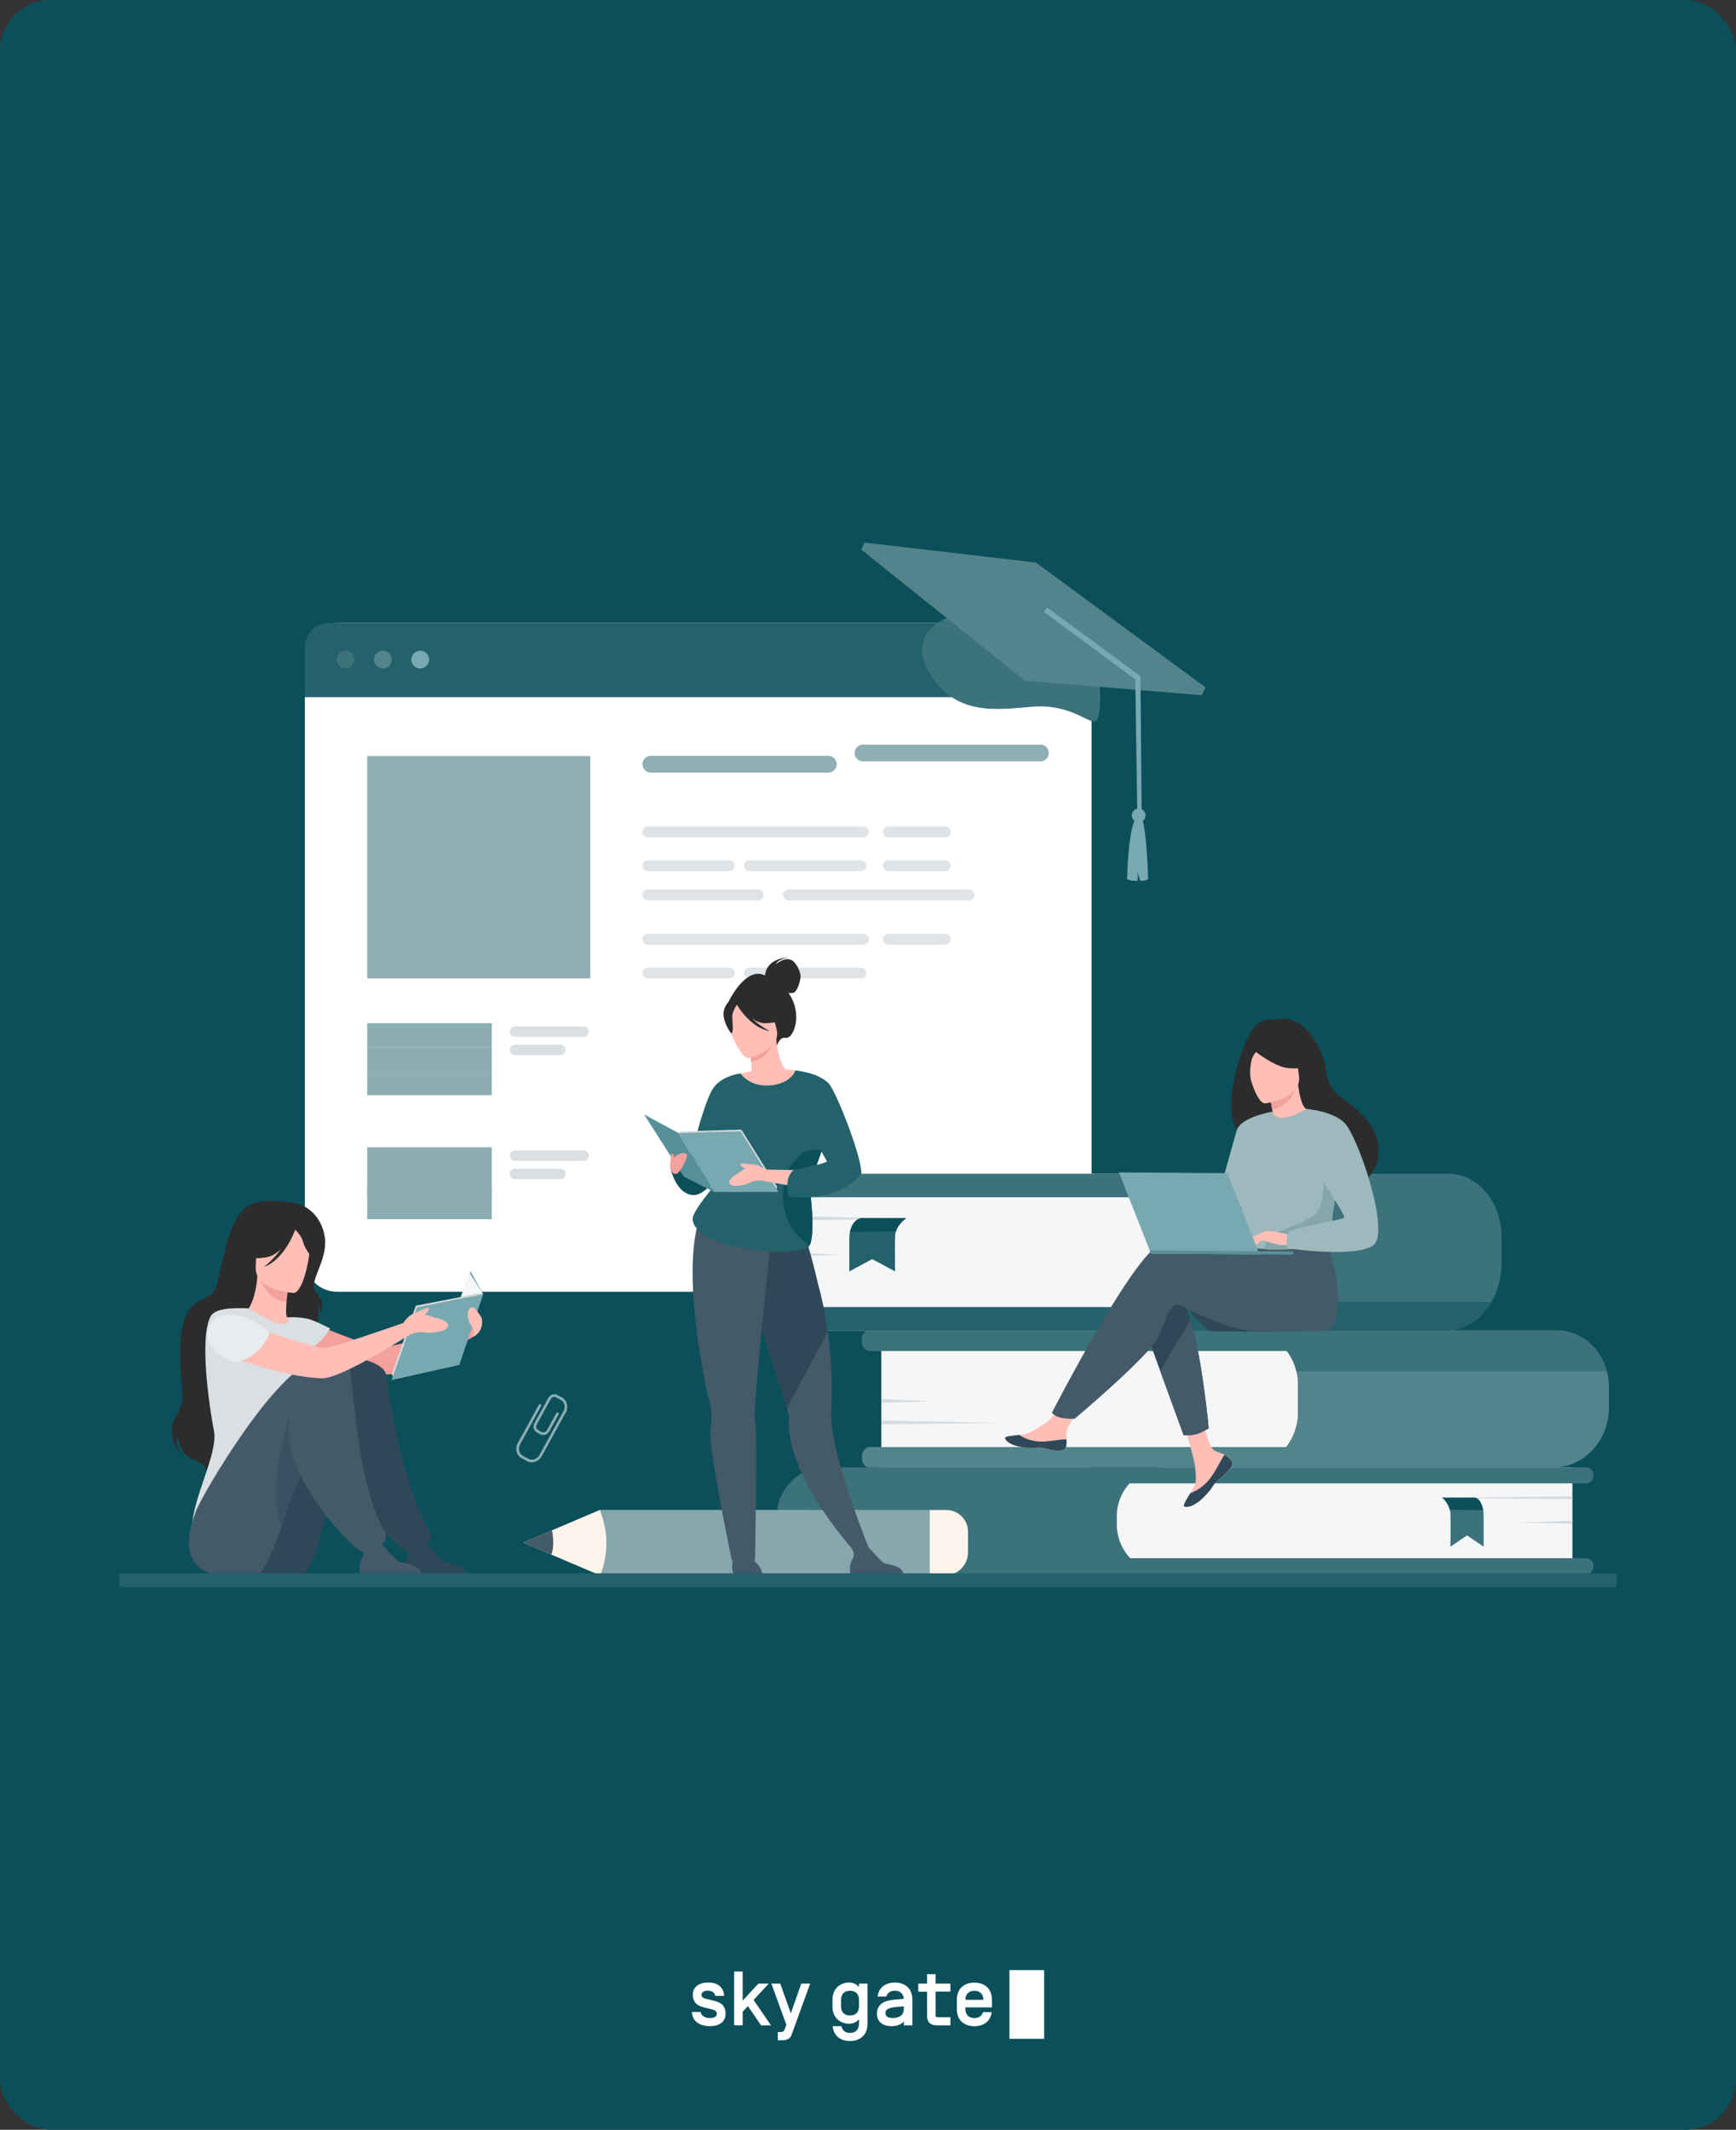 <svg width="685" height="840" viewBox="0 0 685 840" fill="none" xmlns="http://www.w3.org/2000/svg">
<rect x="0" y="0" width="685" height="840" fill="#333333" stroke="none"/>
<rect width="685" height="840" rx="20" fill="#0B4F5A"/>
<path d="M213.109 565.665L211.901 565.005C211.282 564.665 210.823 564.095 210.624 563.419C210.426 562.743 210.505 562.016 210.843 561.398L216.394 551.296C216.734 550.678 217.306 550.22 217.985 550.023C218.663 549.825 219.393 549.904 220.013 550.242L221.744 551.186C221.807 551.216 221.864 551.259 221.911 551.312C221.958 551.365 221.993 551.426 222.015 551.493C222.037 551.56 222.045 551.631 222.039 551.701C222.032 551.771 222.012 551.84 221.978 551.902C221.945 551.964 221.899 552.018 221.844 552.062C221.788 552.106 221.725 552.138 221.656 552.156C221.588 552.175 221.517 552.179 221.447 552.17C221.377 552.16 221.31 552.136 221.249 552.1L219.519 551.154C219.141 550.948 218.697 550.9 218.284 551.021C217.871 551.141 217.523 551.42 217.316 551.797L211.767 561.898C211.561 562.272 211.512 562.712 211.63 563.123C211.748 563.533 212.024 563.88 212.397 564.088L213.606 564.749C213.984 564.954 214.428 565.002 214.841 564.881C215.254 564.761 215.602 564.482 215.809 564.106L219.494 557.399C219.523 557.333 219.566 557.274 219.619 557.226C219.672 557.177 219.734 557.14 219.802 557.117C219.871 557.093 219.943 557.084 220.015 557.09C220.086 557.096 220.156 557.117 220.22 557.151C220.283 557.185 220.339 557.232 220.383 557.289C220.427 557.345 220.459 557.411 220.477 557.48C220.495 557.55 220.498 557.622 220.486 557.693C220.474 557.764 220.448 557.832 220.409 557.892L216.723 564.598C216.385 565.217 215.815 565.677 215.138 565.877C214.46 566.077 213.731 566.001 213.109 565.665Z" fill="#8CADB2"/>
<path d="M207.956 576.274L205.791 575.094C203.779 573.995 203.104 571.357 204.283 569.208L212.64 554.019C212.712 553.909 212.822 553.831 212.949 553.799C213.076 553.767 213.21 553.783 213.325 553.845C213.441 553.907 213.528 554.01 213.571 554.134C213.613 554.257 213.608 554.392 213.555 554.512L205.21 569.703C204.308 571.347 204.797 573.355 206.302 574.175L208.468 575.358C209.976 576.181 211.928 575.511 212.838 573.88L222.345 556.576C223.247 554.933 222.758 552.925 221.25 552.104C221.135 552.035 221.052 551.925 221.017 551.796C220.982 551.668 220.997 551.53 221.061 551.413C221.124 551.296 221.231 551.207 221.358 551.166C221.485 551.124 221.624 551.133 221.744 551.19C223.756 552.289 224.431 554.928 223.252 557.076L213.748 574.377C212.561 576.518 209.966 577.373 207.956 576.274Z" fill="#8CADB2"/>
<path d="M418.039 245.705H132.976C125.969 245.705 120.288 251.367 120.288 258.351V496.824C120.288 503.809 125.969 509.471 132.976 509.471H418.039C425.046 509.471 430.727 503.809 430.727 496.824V258.351C430.727 251.367 425.046 245.705 418.039 245.705Z" fill="white"/>
<path d="M129.761 245.705H421.254C422.498 245.704 423.731 245.947 424.881 246.421C426.031 246.895 427.077 247.591 427.957 248.467C428.838 249.344 429.536 250.385 430.013 251.532C430.489 252.678 430.735 253.906 430.735 255.147V274.96H120.288V255.147C120.288 252.642 121.286 250.241 123.063 248.47C124.839 246.699 127.249 245.705 129.761 245.705Z" fill="#23616B"/>
<path d="M132.84 260.161C132.84 259.469 133.046 258.792 133.432 258.216C133.818 257.64 134.367 257.192 135.009 256.927C135.651 256.662 136.357 256.593 137.038 256.728C137.72 256.863 138.345 257.197 138.837 257.687C139.328 258.177 139.662 258.801 139.797 259.48C139.932 260.159 139.862 260.863 139.596 261.502C139.33 262.142 138.879 262.689 138.301 263.073C137.724 263.457 137.044 263.662 136.35 263.661C135.889 263.661 135.432 263.571 135.006 263.395C134.58 263.219 134.193 262.961 133.867 262.636C133.541 262.311 133.283 261.925 133.107 261.5C132.931 261.076 132.84 260.621 132.84 260.161Z" fill="#3C727B"/>
<path d="M147.581 260.161C147.581 259.469 147.787 258.792 148.173 258.216C148.559 257.64 149.107 257.192 149.749 256.927C150.391 256.662 151.097 256.593 151.779 256.728C152.46 256.863 153.086 257.197 153.577 257.687C154.068 258.177 154.402 258.801 154.537 259.48C154.672 260.159 154.603 260.863 154.336 261.502C154.07 262.142 153.62 262.689 153.042 263.073C152.464 263.457 151.785 263.662 151.09 263.661C150.629 263.661 150.172 263.571 149.746 263.395C149.32 263.219 148.933 262.961 148.607 262.636C148.282 262.311 148.023 261.925 147.847 261.5C147.671 261.076 147.58 260.621 147.581 260.161Z" fill="#54848B"/>
<path d="M162.311 260.161C162.311 259.469 162.517 258.792 162.902 258.216C163.288 257.641 163.837 257.192 164.479 256.927C165.12 256.662 165.826 256.593 166.508 256.728C167.189 256.863 167.815 257.196 168.306 257.686C168.797 258.175 169.131 258.799 169.267 259.478C169.402 260.157 169.333 260.861 169.067 261.501C168.801 262.14 168.351 262.687 167.774 263.072C167.196 263.456 166.517 263.661 165.822 263.661C164.891 263.661 163.998 263.293 163.339 262.636C162.681 261.98 162.311 261.089 162.311 260.161Z" fill="#78A9B1"/>
<path opacity="0.5" d="M232.892 298.196H144.892V385.907H232.892V298.196Z" fill="#23616B"/>
<path opacity="0.5" d="M326.813 304.734H256.816C256.379 304.734 255.947 304.648 255.543 304.482C255.14 304.315 254.773 304.071 254.465 303.763C254.156 303.455 253.911 303.089 253.744 302.687C253.578 302.285 253.492 301.854 253.492 301.418C253.492 300.983 253.578 300.552 253.744 300.15C253.911 299.748 254.156 299.383 254.465 299.075C254.774 298.767 255.14 298.523 255.544 298.357C255.947 298.191 256.379 298.105 256.816 298.106H326.813C327.25 298.105 327.682 298.191 328.086 298.357C328.49 298.523 328.856 298.767 329.165 299.075C329.474 299.383 329.719 299.748 329.886 300.15C330.054 300.552 330.14 300.983 330.14 301.418C330.14 302.298 329.789 303.141 329.165 303.763C328.542 304.385 327.695 304.734 326.813 304.734Z" fill="#23616B"/>
<path opacity="0.5" d="M410.521 300.288H340.524C339.644 300.288 338.8 299.94 338.177 299.32C337.553 298.701 337.202 297.86 337.2 296.983C337.2 296.104 337.55 295.262 338.174 294.64C338.797 294.019 339.642 293.67 340.524 293.67H410.521C411.403 293.67 412.249 294.019 412.872 294.64C413.496 295.261 413.847 296.104 413.848 296.983C413.845 297.86 413.493 298.701 412.87 299.32C412.246 299.94 411.402 300.288 410.521 300.288Z" fill="#23616B"/>
<path opacity="0.3" d="M340.664 330.251H255.644C255.072 330.251 254.524 330.025 254.12 329.622C253.716 329.219 253.489 328.673 253.489 328.104C253.489 327.534 253.716 326.988 254.12 326.585C254.524 326.182 255.072 325.956 255.644 325.956H340.664C340.947 325.955 341.228 326.011 341.49 326.118C341.751 326.226 341.989 326.384 342.189 326.584C342.39 326.783 342.549 327.02 342.657 327.281C342.766 327.542 342.822 327.821 342.822 328.104C342.822 328.386 342.766 328.665 342.657 328.926C342.549 329.187 342.39 329.424 342.189 329.623C341.989 329.823 341.751 329.981 341.49 330.089C341.228 330.196 340.947 330.252 340.664 330.251Z" fill="#97A3AB"/>
<path opacity="0.3" d="M372.994 330.251H350.549C350.266 330.251 349.986 330.196 349.725 330.088C349.463 329.98 349.226 329.822 349.026 329.622C348.826 329.423 348.667 329.186 348.559 328.925C348.45 328.665 348.395 328.386 348.395 328.104C348.395 327.821 348.45 327.542 348.559 327.282C348.667 327.021 348.826 326.784 349.026 326.585C349.226 326.385 349.463 326.227 349.725 326.119C349.986 326.011 350.266 325.956 350.549 325.956H372.994C373.277 325.956 373.557 326.011 373.818 326.119C374.08 326.227 374.317 326.385 374.518 326.585C374.718 326.784 374.876 327.021 374.985 327.282C375.093 327.542 375.149 327.821 375.149 328.104C375.149 328.386 375.093 328.665 374.985 328.925C374.876 329.186 374.718 329.423 374.518 329.622C374.317 329.822 374.08 329.98 373.818 330.088C373.557 330.196 373.277 330.251 372.994 330.251Z" fill="#97A3AB"/>
<path opacity="0.3" d="M287.724 343.577H255.653C255.081 343.577 254.533 343.35 254.129 342.948C253.725 342.545 253.498 341.998 253.498 341.429C253.498 340.859 253.725 340.313 254.129 339.91C254.533 339.507 255.081 339.281 255.653 339.281H287.724C288.007 339.281 288.287 339.337 288.549 339.445C288.81 339.552 289.048 339.711 289.248 339.91C289.448 340.11 289.607 340.346 289.715 340.607C289.823 340.867 289.879 341.147 289.879 341.429C289.879 341.711 289.823 341.99 289.715 342.251C289.607 342.511 289.448 342.748 289.248 342.948C289.048 343.147 288.81 343.305 288.549 343.413C288.287 343.521 288.007 343.577 287.724 343.577Z" fill="#97A3AB"/>
<path opacity="0.3" d="M339.687 343.577H295.728C295.445 343.577 295.165 343.521 294.903 343.413C294.642 343.305 294.404 343.147 294.204 342.948C294.004 342.748 293.846 342.511 293.737 342.251C293.629 341.99 293.573 341.711 293.573 341.429C293.573 341.147 293.629 340.868 293.737 340.607C293.846 340.346 294.004 340.11 294.204 339.91C294.404 339.711 294.642 339.553 294.903 339.445C295.165 339.337 295.445 339.281 295.728 339.281H339.687C340.258 339.281 340.806 339.507 341.211 339.91C341.615 340.313 341.842 340.859 341.842 341.429C341.842 341.999 341.615 342.545 341.211 342.948C340.806 343.35 340.258 343.577 339.687 343.577Z" fill="#97A3AB"/>
<path opacity="0.3" d="M372.994 343.577H350.549C350.266 343.577 349.986 343.521 349.725 343.413C349.463 343.305 349.226 343.147 349.026 342.948C348.826 342.748 348.667 342.511 348.559 342.251C348.45 341.99 348.395 341.711 348.395 341.429C348.395 341.147 348.45 340.867 348.559 340.607C348.667 340.346 348.826 340.11 349.026 339.91C349.226 339.711 349.463 339.552 349.725 339.445C349.986 339.337 350.266 339.281 350.549 339.281H372.994C373.277 339.281 373.557 339.337 373.818 339.445C374.08 339.552 374.317 339.711 374.518 339.91C374.718 340.11 374.876 340.346 374.985 340.607C375.093 340.867 375.149 341.147 375.149 341.429C375.149 341.711 375.093 341.99 374.985 342.251C374.876 342.511 374.718 342.748 374.518 342.948C374.317 343.147 374.08 343.305 373.818 343.413C373.557 343.521 373.277 343.577 372.994 343.577Z" fill="#97A3AB"/>
<path opacity="0.3" d="M299.172 355.103H255.643C255.072 355.103 254.524 354.877 254.119 354.474C253.715 354.071 253.488 353.525 253.488 352.955C253.488 352.386 253.715 351.839 254.119 351.436C254.524 351.034 255.072 350.807 255.643 350.807H299.172C299.744 350.807 300.292 351.034 300.696 351.436C301.1 351.839 301.327 352.386 301.327 352.955C301.327 353.525 301.1 354.071 300.696 354.474C300.292 354.877 299.744 355.103 299.172 355.103Z" fill="#97A3AB"/>
<path opacity="0.3" d="M382.292 355.103H311.102C310.819 355.103 310.539 355.047 310.278 354.94C310.016 354.832 309.779 354.673 309.578 354.474C309.378 354.274 309.22 354.038 309.111 353.777C309.003 353.517 308.947 353.237 308.947 352.955C308.947 352.673 309.003 352.394 309.111 352.133C309.22 351.873 309.378 351.636 309.578 351.436C309.779 351.237 310.016 351.079 310.278 350.971C310.539 350.863 310.819 350.807 311.102 350.807H382.292C382.575 350.807 382.856 350.862 383.118 350.97C383.379 351.078 383.617 351.236 383.818 351.436C384.018 351.635 384.177 351.872 384.285 352.133C384.394 352.393 384.45 352.673 384.45 352.955C384.45 353.237 384.394 353.517 384.285 353.778C384.177 354.038 384.018 354.275 383.818 354.475C383.617 354.674 383.379 354.832 383.118 354.94C382.856 355.048 382.575 355.103 382.292 355.103Z" fill="#97A3AB"/>
<path opacity="0.3" d="M340.667 372.582H255.647C255.076 372.582 254.527 372.355 254.123 371.953C253.719 371.55 253.492 371.003 253.492 370.434C253.492 369.864 253.719 369.318 254.123 368.915C254.527 368.512 255.076 368.286 255.647 368.286H340.667C340.951 368.286 341.231 368.341 341.493 368.449C341.755 368.557 341.993 368.715 342.193 368.914C342.393 369.114 342.552 369.351 342.661 369.611C342.769 369.872 342.825 370.152 342.825 370.434C342.825 370.716 342.769 370.996 342.661 371.256C342.552 371.517 342.393 371.754 342.193 371.953C341.993 372.153 341.755 372.311 341.493 372.419C341.231 372.527 340.951 372.582 340.667 372.582Z" fill="#97A3AB"/>
<path opacity="0.3" d="M372.99 372.582H350.545C350.263 372.582 349.982 372.526 349.721 372.418C349.459 372.31 349.222 372.152 349.022 371.952C348.822 371.753 348.663 371.516 348.555 371.256C348.446 370.995 348.391 370.716 348.391 370.434C348.391 370.152 348.446 369.872 348.555 369.612C348.663 369.351 348.822 369.114 349.022 368.915C349.222 368.716 349.459 368.557 349.721 368.449C349.982 368.341 350.263 368.286 350.545 368.286H372.99C373.273 368.286 373.553 368.341 373.815 368.449C374.076 368.557 374.314 368.716 374.514 368.915C374.714 369.114 374.872 369.351 374.981 369.612C375.089 369.872 375.145 370.152 375.145 370.434C375.145 370.716 375.089 370.995 374.981 371.256C374.872 371.516 374.714 371.753 374.514 371.952C374.314 372.152 374.076 372.31 373.815 372.418C373.553 372.526 373.273 372.582 372.99 372.582Z" fill="#97A3AB"/>
<path opacity="0.3" d="M287.73 385.907H255.659C255.087 385.907 254.539 385.681 254.135 385.278C253.731 384.875 253.504 384.329 253.504 383.759C253.504 383.189 253.731 382.643 254.135 382.24C254.539 381.838 255.087 381.611 255.659 381.611H287.73C288.013 381.611 288.293 381.667 288.555 381.775C288.816 381.883 289.054 382.041 289.254 382.24C289.454 382.44 289.613 382.677 289.721 382.937C289.829 383.198 289.885 383.477 289.885 383.759C289.885 384.041 289.829 384.32 289.721 384.581C289.613 384.842 289.454 385.078 289.254 385.278C289.054 385.477 288.816 385.635 288.555 385.743C288.293 385.851 288.013 385.907 287.73 385.907Z" fill="#97A3AB"/>
<path opacity="0.3" d="M339.693 385.907H295.734C295.451 385.907 295.171 385.851 294.909 385.743C294.648 385.635 294.41 385.477 294.21 385.278C294.01 385.078 293.851 384.842 293.743 384.581C293.635 384.32 293.579 384.041 293.579 383.759C293.579 383.477 293.635 383.198 293.743 382.937C293.851 382.677 294.01 382.44 294.21 382.24C294.41 382.041 294.648 381.883 294.909 381.775C295.171 381.667 295.451 381.611 295.734 381.611H339.693C340.264 381.611 340.812 381.838 341.216 382.24C341.621 382.643 341.848 383.189 341.848 383.759C341.848 384.329 341.621 384.875 341.216 385.278C340.812 385.681 340.264 385.907 339.693 385.907Z" fill="#97A3AB"/>
<path d="M194.049 403.576H144.892V413.033H194.049V403.576Z" fill="#8CADB2"/>
<path d="M194.049 413.033H144.892V422.491H194.049V413.033Z" fill="#8CADB2"/>
<path d="M194.049 422.494H144.892V431.951H194.049V422.494Z" fill="#8CADB2"/>
<path d="M230.263 408.93H203.228C202.958 408.93 202.692 408.878 202.443 408.775C202.195 408.672 201.969 408.522 201.779 408.332C201.589 408.143 201.438 407.918 201.335 407.67C201.232 407.422 201.179 407.157 201.179 406.888C201.179 406.347 201.395 405.827 201.779 405.444C202.163 405.061 202.684 404.846 203.228 404.846H230.263C230.806 404.846 231.328 405.061 231.712 405.444C232.097 405.827 232.314 406.346 232.314 406.888C232.314 407.43 232.097 407.95 231.712 408.332C231.328 408.715 230.806 408.93 230.263 408.93Z" fill="#D9DFE2"/>
<path d="M221.152 416.129H203.216C202.672 416.129 202.151 415.914 201.767 415.531C201.383 415.148 201.167 414.629 201.167 414.087C201.167 413.546 201.383 413.026 201.767 412.643C202.151 412.26 202.672 412.045 203.216 412.045H221.152C221.695 412.045 222.216 412.26 222.601 412.643C222.985 413.026 223.201 413.546 223.201 414.087C223.201 414.629 222.985 415.148 222.601 415.531C222.216 415.914 221.695 416.129 221.152 416.129Z" fill="#D9DFE2"/>
<path d="M194.049 452.481H144.892V471.809H194.049V452.481Z" fill="#8CADB2"/>
<path d="M194.049 467.035H144.892V480.857H194.049V467.035Z" fill="#8CADB2"/>
<path d="M230.263 457.836H203.228C202.684 457.836 202.163 457.621 201.779 457.238C201.395 456.855 201.179 456.336 201.179 455.794C201.179 455.526 201.232 455.26 201.335 455.012C201.438 454.765 201.589 454.54 201.779 454.35C201.969 454.16 202.195 454.01 202.443 453.907C202.692 453.805 202.958 453.752 203.228 453.752H230.263C230.806 453.752 231.328 453.967 231.712 454.35C232.097 454.733 232.314 455.252 232.314 455.794C232.314 456.336 232.097 456.855 231.712 457.238C231.328 457.621 230.806 457.836 230.263 457.836Z" fill="#D9DFE2"/>
<path d="M221.152 465.038H203.216C202.672 465.038 202.151 464.823 201.767 464.44C201.383 464.057 201.167 463.537 201.167 462.996C201.167 462.454 201.383 461.934 201.767 461.551C202.151 461.167 202.672 460.952 203.216 460.951H221.152C221.696 460.952 222.217 461.167 222.601 461.551C222.985 461.934 223.201 462.454 223.201 462.996C223.201 463.537 222.985 464.057 222.601 464.44C222.216 464.823 221.695 465.038 221.152 465.038Z" fill="#D9DFE2"/>
<path d="M433.864 269.589C433.864 269.589 435.141 284.799 431.666 284.569C428.192 284.339 421.329 277.644 407.475 278.733C393.621 279.821 376.676 282.841 366.432 264.773C356.188 246.706 379.533 241.504 379.533 241.504L433.869 269.589H433.864Z" fill="#3C727B"/>
<path d="M404.423 268.477L474.217 274.197L475.669 271.103L408.754 221.873L341.164 214L339.865 216.771L404.423 268.477Z" fill="#54848B"/>
<path d="M451.914 320.868C451.767 320.355 451.47 319.896 451.062 319.551C450.654 319.206 450.152 318.99 449.62 318.929C449.088 318.868 448.55 318.966 448.074 319.21C447.598 319.455 447.205 319.834 446.946 320.301C446.686 320.767 446.571 321.3 446.615 321.832C446.659 322.364 446.861 322.87 447.194 323.288C447.527 323.706 447.978 324.015 448.487 324.178C448.997 324.341 449.544 324.349 450.059 324.202C450.748 324.004 451.33 323.542 451.678 322.917C452.026 322.292 452.111 321.555 451.914 320.868Z" fill="#78A9B1"/>
<path d="M449.588 321.615C452.387 321.399 453.034 346.787 453.034 346.787C453.034 346.787 451.211 347.643 450.312 347.442C449.413 347.241 448.958 343.812 448.958 343.812L448.87 347.408C448.87 347.408 445.801 347.513 444.735 346.768C444.735 346.768 445.151 321.961 449.58 321.615H449.588Z" fill="#78A9B1"/>
<path d="M450.505 322.188L449.999 266.72L449.636 266.451L413.181 239.573L411.871 241.338L447.963 267.949L448.78 322.091L450.505 322.188Z" fill="#78A9B1"/>
<path d="M347.745 524.709H491.226C496.795 524.709 502.135 526.914 506.073 530.839C510.01 534.764 512.222 540.087 512.222 545.637V557.463C512.223 560.276 511.667 563.061 510.587 565.659C509.507 568.258 507.924 570.619 505.928 572.607C503.933 574.595 501.563 576.172 498.956 577.246C496.348 578.321 493.553 578.873 490.732 578.871H347.745V524.709Z" fill="#F5F6F7"/>
<path d="M634.878 546.99V555.135C634.893 559.303 633.855 563.407 631.86 567.07C628.009 574.121 620.84 578.859 612.636 578.859H343.338C341.556 578.859 340.125 577.319 340.125 575.41V574.178C340.125 572.281 341.569 570.728 343.338 570.728H507.502C508.387 569.573 509.159 568.335 509.806 567.033C511.397 563.814 512.221 560.273 512.211 556.685V546.337C512.213 544.48 511.99 542.63 511.546 540.828C510.835 537.918 509.54 535.183 507.739 532.786H343.338C341.556 532.786 340.125 531.246 340.125 529.336V528.119C340.125 526.22 341.569 524.67 343.338 524.67H613.993C623.53 524.67 631.576 531.492 634.072 540.813C634.612 542.828 634.883 544.904 634.878 546.99Z" fill="#54848B"/>
<path d="M634.072 540.85H511.546C510.835 537.94 509.54 535.205 507.739 532.808H343.338C341.556 532.808 340.125 531.268 340.125 529.358V528.141C340.125 526.242 341.569 524.692 343.338 524.692H613.993C623.53 524.707 631.576 531.529 634.072 540.85Z" fill="#3C727B"/>
<path d="M347.745 551.784L367.683 552.696L347.745 553.243V551.784Z" fill="#D5DADE"/>
<path d="M347.745 560.282L395.183 561.191L347.745 561.74V560.282Z" fill="#D5DADE"/>
<path d="M467.217 620.869H326.845C321.47 620.869 316.314 618.741 312.513 614.952C308.712 611.163 306.576 606.024 306.576 600.666V597.739C306.576 592.707 308.581 587.882 312.151 584.324C315.72 580.766 320.562 578.768 325.61 578.768H467.217V620.899V620.869Z" fill="#3C727B"/>
<path d="M620.446 620.869H460.462C455.211 620.869 450.175 618.79 446.462 615.089C442.749 611.388 440.663 606.368 440.663 601.134V598.047C440.663 592.928 442.703 588.02 446.334 584.4C449.965 580.781 454.89 578.748 460.025 578.748H620.451V620.879L620.446 620.869Z" fill="#F5F6F7"/>
<path d="M430.088 620.869H625.84C627.464 620.869 628.781 619.556 628.781 617.937V617.501C628.781 615.882 627.464 614.569 625.84 614.569H430.088C428.464 614.569 427.147 615.882 427.147 617.501V617.937C427.147 619.556 428.464 620.869 430.088 620.869Z" fill="#3C727B"/>
<path d="M430.088 585.048H625.84C627.464 585.048 628.781 583.735 628.781 582.116V581.68C628.781 580.061 627.464 578.748 625.84 578.748H430.088C428.464 578.748 427.147 580.061 427.147 581.68V582.116C427.147 583.735 428.464 585.048 430.088 585.048Z" fill="#3C727B"/>
<path d="M620.441 599.806L598.644 600.516L620.441 600.942V599.806Z" fill="#D5DADE"/>
<path d="M620.443 590.113L568.586 590.821L620.443 591.247V590.113Z" fill="#D5DADE"/>
<path d="M569.12 590.68C570.557 591.951 571.588 593.615 572.086 595.465C572.223 596.01 572.3 596.568 572.316 597.13C572.439 601.072 572.316 610.026 572.316 610.026L578.879 605.554L585.422 610.026V597.904C585.422 595.61 584.861 593.38 583.817 591.919C583.311 591.212 582.698 590.687 582.006 590.687L569.12 590.68Z" fill="#3C727B"/>
<path d="M569.12 590.68C570.557 591.951 571.588 593.615 572.086 595.465L585.234 595.642C585.234 595.642 584.717 591.382 582.006 590.68H569.12Z" fill="#0B4F5A"/>
<path d="M311.663 462.937H450.336C456.224 462.937 461.87 465.268 466.034 469.418C470.197 473.568 472.536 479.196 472.536 485.065V502.195C472.536 508.197 470.144 513.952 465.887 518.195C461.629 522.439 455.855 524.823 449.834 524.823H311.663V462.937Z" fill="#F5F6F7"/>
<path d="M472.603 486.949V500.276C472.571 505.965 469.926 510.9 466.037 513.539C464.135 514.852 461.878 515.561 459.564 515.574H307.431C305.646 515.574 304.203 517.298 304.203 519.417V520.972C304.203 523.096 305.646 524.815 307.431 524.815H570.24C577.782 524.815 584.446 520.353 588.47 513.524C591.145 508.903 592.536 503.655 592.499 498.32V487.812C592.513 484.105 591.808 480.431 590.423 476.991C587.044 468.67 579.888 462.932 571.6 462.932H307.431C305.646 462.932 304.203 464.657 304.203 466.771V468.343C304.203 470.466 305.646 472.186 307.431 472.186H460.028C463.674 472.186 466.977 474.034 469.281 476.991C471.455 479.857 472.622 483.356 472.603 486.949Z" fill="#3C727B"/>
<path d="M304.203 519.41V520.972C304.203 523.096 305.646 524.815 307.431 524.815H570.24C577.782 524.815 584.446 520.353 588.47 513.524H466.037C464.135 514.837 461.878 515.547 459.563 515.559H307.431C305.646 515.566 304.203 517.276 304.203 519.41Z" fill="#23616B"/>
<path d="M311.663 493.88L331.166 494.919L311.663 495.548V493.88Z" fill="#D5DADE"/>
<path d="M311.663 479.639L358.063 480.679L311.663 481.305V479.639Z" fill="#D5DADE"/>
<path d="M357.582 480.472C357.582 480.472 354.521 482.443 353.505 485.661C353.319 486.245 353.212 486.852 353.189 487.464C353.021 491.749 353.189 501.449 353.189 501.449L344.147 496.6L335.132 501.449V488.304C335.132 485.818 335.906 483.399 337.342 481.817C338.039 481.048 338.882 480.472 339.838 480.472H357.582Z" fill="#23616B"/>
<path d="M357.587 480.472C357.587 480.472 354.526 482.443 353.511 485.661L335.394 485.853C335.394 485.853 336.106 481.233 339.843 480.472H357.587Z" fill="#0B4F5A"/>
<path d="M117.333 519.348C117.333 519.348 145.653 531.647 150.795 531.421C155.936 531.194 187.611 521.812 187.611 521.812L186.805 527.232C186.805 527.232 162.358 541.246 153.813 542.042C145.408 542.823 116.628 534.515 113.85 532.759C111.071 531.002 109.262 521.125 117.333 519.348Z" fill="#F2A19C"/>
<path d="M113.075 474.108C113.075 474.108 102.626 472.137 97.425 475.916C87.998 482.783 87.493 506.435 83.961 509.954C80.429 513.472 71.913 511.974 71.154 530.204C70.395 548.433 74.543 549.961 69.599 558.099C64.656 566.237 71.688 574.382 71.688 574.382C71.688 574.382 68.808 569.891 70.044 566.648C70.044 566.648 71.243 573.793 75.804 575.481C80.364 577.169 81.044 578.378 81.773 580.842C81.773 580.842 120.686 560.967 120.73 546.869C120.775 532.771 128.393 518.809 124.648 512.701C124.648 512.701 126.312 515.312 126.517 518.22C126.517 518.22 128.762 513.935 124.871 509.946C120.98 505.957 129.434 497.701 128.183 488.139C127.323 481.583 122.703 474.406 113.075 474.108Z" fill="#2D2C2C"/>
<path d="M120.773 532.781C118.286 534.505 115.166 535.917 111.251 536.819C96.575 540.197 90.952 527.836 88.838 519.348C90.373 518.503 92.066 517.984 93.812 517.825C94.872 517.702 95.987 517.619 96.912 517.579C98.56 516.323 101.015 511.173 101.559 503.178L102.248 503.363L113.814 506.519C113.814 506.519 113.285 510.183 113.026 513.647C112.823 516.357 112.793 518.947 113.308 519.582C114.21 519.777 114.751 519.905 114.751 519.905C117.166 523.996 119.182 528.307 120.773 532.781Z" fill="#FFBEB6"/>
<path d="M113.815 506.514C113.815 506.514 113.284 510.175 113.027 513.642C106.474 512.987 103.434 506.77 102.25 503.358L113.815 506.514Z" fill="#F2A19C"/>
<path d="M115.773 509.954C115.773 509.954 100.22 509.099 100.902 499.453C101.584 489.807 100.039 483.192 109.999 483.337C119.958 483.483 121.617 487.279 122.183 490.568C122.749 493.858 119.837 509.927 115.773 509.954Z" fill="#FFBEB6"/>
<path d="M122.104 485.17C119.912 482.098 118.051 482.605 116.97 483.404C108.813 478.146 102.848 484.636 102.848 484.636C101.311 491.482 96.019 495.087 96.019 495.087C96.019 495.087 98.725 497.033 105.372 495.826C107.404 495.457 109.285 494.17 110.922 492.566C108.997 495.245 106.715 497.649 104.139 499.712C112.195 496.676 116.103 486.092 116.498 484.971C117.386 485.887 119.121 487.866 119.561 489.713C120.159 492.224 122.737 496.151 124.228 496.085C124.228 496.087 125.392 489.78 122.104 485.17Z" fill="#2D2C2C"/>
<path d="M84.41 564.298C83.006 557.153 78.425 528.548 83.006 519.348C84.649 516.042 91.103 515.744 98.186 516.034C100.388 517.453 108.785 522.81 112.233 522.142L112.426 522.095C114.05 521.691 114.651 520.555 113.309 519.575C115.94 519.404 118.582 519.569 121.172 520.067C123.644 520.528 130.266 523.95 130.266 523.95C130.266 523.95 126.924 529.967 121.997 532.044C122.835 539.514 121.589 542.808 113.815 560.062C107.245 574.646 114.7 587.775 114.7 587.775C114.7 587.775 76.028 618.757 75.812 602.977C75.649 591.096 86.204 573.451 84.41 564.298Z" fill="#D9DFE2"/>
<path d="M116.617 621.463C117.656 621.346 118.657 621.006 119.551 620.464C120.444 619.922 121.209 619.193 121.79 618.326C121.976 618.048 122.176 617.747 122.386 617.427C126.788 610.775 128.501 590.444 138.404 568.772C140.816 563.497 149.473 562.548 151.834 556.584C151.834 556.584 157.645 537.253 140.71 536.681C123.775 536.109 95.366 590.471 94.916 596.169C94.483 601.693 83.723 625.163 116.617 621.463Z" fill="#2F4858"/>
<path d="M183.919 621.019H159.828C159.828 621.019 158.928 617.188 160.51 614.581C161.912 612.275 161.373 610.96 160.337 609.053C161.616 609.605 163.003 609.865 164.396 609.814C165.597 609.745 166.868 609.203 167.98 608.557C169.016 609.735 173.458 614.754 174.845 615.747C176.412 616.875 183.432 616.474 183.919 621.019Z" fill="#2F4858"/>
<path d="M152.389 542.269C153.84 553.11 159.508 587.339 169.504 604.036C172.718 609.42 161.384 612.438 161.322 612.413C159.802 612.017 157.266 609.6 156.099 608.55C147.984 601.26 131.509 580.618 131.509 564.069C131.509 555.997 131.365 540.586 137.253 536.669C140.88 534.276 151.813 537.972 152.389 542.269Z" fill="#2F4858"/>
<path d="M102.248 621.019C102.248 621.019 103.143 619.787 104.7 617.427C106.554 614.631 108.603 609.124 111.093 602.065C113.705 594.657 116.808 585.541 120.681 576.055C121.878 573.128 123.153 570.164 124.498 567.205C126.91 561.93 133.545 562.659 135.906 556.694C135.906 556.694 145.118 536.018 128.186 535.449C111.253 534.88 79.079 590.759 77.23 596.169C75.208 602.095 65.333 626.696 102.248 621.019Z" fill="#445A69"/>
<path d="M166.228 621.019H142.13C142.13 621.019 141.227 617.188 142.809 614.581C144.211 612.275 143.675 610.96 142.636 609.053C143.916 609.604 145.302 609.865 146.695 609.814C147.897 609.745 149.167 609.203 150.28 608.557C151.318 609.735 155.757 614.754 157.146 615.747C158.721 616.875 165.744 616.474 166.228 621.019Z" fill="#445A69"/>
<path d="M111.088 602.065C113.701 594.657 116.803 585.54 120.676 576.055C119.665 568.87 117.483 562.583 113.812 560.04C113.812 560.05 104.906 587.548 111.088 602.065Z" fill="#2F4858" fill-opacity="0.5"/>
<path d="M138.322 541.5C139.773 552.341 141.817 587.327 151.814 604.036C155.027 609.42 143.694 612.438 143.632 612.413C142.112 612.017 139.578 609.6 138.409 608.55C130.293 601.26 113.818 580.618 113.818 564.069C113.818 555.997 123.32 541.234 129.206 537.317C132.832 534.912 137.746 537.194 138.322 541.5Z" fill="#445A69"/>
<path d="M190.633 510.444L185.637 501.458L174.828 531.522L181.205 538.344L190.633 510.444Z" fill="#579099"/>
<path d="M164.54 515.707L154.492 544.314L181.201 538.344L190.629 510.444L164.54 515.707Z" fill="#78A9B1"/>
<path d="M155.03 542.873L154.563 542.057L164.07 514.982L164.544 515.707L155.03 542.873Z" fill="#D5DADE"/>
<path d="M164.073 514.982L189.393 510.072L190.636 510.444L164.548 515.707L164.073 514.982Z" fill="#D5DADE"/>
<path d="M190.632 510.444L185.228 501.897L181.785 511.545L189.388 510.072L190.632 510.444Z" fill="#F5F6F7"/>
<path d="M172.256 519.848C171.385 519.683 169.522 518.983 167.636 518.466C168.199 518.03 168.827 517.495 169 516.943C169.336 515.884 169.561 515.544 168.439 515.879C167.317 516.214 163.394 518.01 163.394 518.01C161.169 518.658 159.108 521.802 159.108 521.802C159.108 521.802 131.497 531.475 128.174 531.642C123.035 531.889 88.829 519.343 88.829 519.343C80.758 521.12 82.568 531.004 85.346 532.759C88.125 534.513 112.737 543.439 127.324 543.599C134.713 543.683 161.587 526.468 161.587 526.468C161.587 526.468 164.729 525.037 167.196 525.483C169.663 525.929 175.385 525.483 176.621 523.47C177.857 521.457 173.714 520.129 172.256 519.848Z" fill="#FFBEB6"/>
<path d="M106.459 525.54C106.459 525.54 103.401 535.193 92.895 537.391C92.895 537.391 75.545 532.061 84.182 520.279C84.182 520.279 92.725 513.955 106.459 525.54Z" fill="#E7EDEF"/>
<path d="M190.183 520.575C190.192 520.311 190.161 520.047 190.091 519.792C190.091 519.792 187.619 515.889 186.806 515.729C184.334 515.236 184.334 518.483 184.861 520.573C185.232 521.926 185.934 523.166 186.905 524.182L186.806 527.235C190.971 524.953 190.183 520.575 190.183 520.575Z" fill="#FFBEB6"/>
<path d="M467.627 513.965C472.165 521.967 477.925 525.086 477.925 525.086L501.966 525.254C501.966 525.254 464.166 507.859 467.627 513.965Z" fill="#2F4858"/>
<path d="M485.654 575.767C486.274 576.486 486.348 577.287 486.034 578.139C485.448 579.714 483.543 581.463 481.338 583.21C481.053 583.434 480.804 583.639 480.596 583.828L480.426 583.976L480.297 584.092C478.231 585.962 478.999 586.4 475.287 590.2C471.052 594.531 468.158 594.588 467.337 594.186C466.642 593.841 468.078 591.54 469.66 588.953C469.737 588.827 469.811 588.707 469.89 588.576C470.103 588.231 470.313 587.881 470.523 587.536C472.382 584.422 471.92 582.951 471.512 578.292C471.183 574.508 465.757 557.121 465.757 557.121L473.823 555.793C473.823 555.793 476.149 569.625 478.809 571.77C480.23 572.916 481.83 572.941 483.197 573.791C483.293 573.85 483.389 573.911 483.481 573.973C484.282 574.471 485.013 575.075 485.654 575.767Z" fill="#FFBEB6"/>
<path d="M485.652 575.767C486.272 576.486 486.346 577.287 486.032 578.139C485.318 579.711 483.459 581.453 481.321 583.195C481.042 583.422 480.794 583.631 480.579 583.828L480.409 583.976L480.28 584.092C478.214 585.962 478.983 586.4 475.27 590.2C471.035 594.531 468.141 594.588 467.32 594.186C466.626 593.841 468.062 591.54 469.644 588.953C472.593 587.829 475.191 585.948 477.176 583.501C479.729 580.298 481.447 576.176 483.187 573.791C483.284 573.85 483.38 573.911 483.472 573.973C484.276 574.471 485.009 575.074 485.652 575.767Z" fill="#2F4858"/>
<path d="M420.732 570.295C420.216 572.758 416.676 572.332 412.721 571.339C408.766 570.346 409.703 571.499 404.069 570.846C398.436 570.194 396.745 568.077 396.58 567.242C396.431 566.503 399.217 566.256 402.208 565.936C402.584 565.897 402.95 565.852 403.34 565.808C406.714 565.411 409.199 563.258 412.276 561.499C415.188 559.831 419.568 552.986 419.568 552.986L427.293 553.652C427.293 553.652 423.194 559.764 421.608 562.423C420.676 563.987 420.71 566.064 420.812 567.668C420.903 568.543 420.877 569.427 420.732 570.295Z" fill="#FFBEB6"/>
<path d="M412.721 571.339C408.766 570.354 409.703 571.5 404.069 570.847C398.436 570.194 396.745 568.077 396.58 567.242C396.431 566.503 399.217 566.257 402.208 565.936L402.235 565.993C404.639 567.554 407.422 568.438 410.289 568.55C414.113 568.669 418.169 567.607 420.809 567.668C420.902 568.546 420.876 569.432 420.732 570.302C420.216 572.771 416.676 572.332 412.721 571.339Z" fill="#2F4858"/>
<path d="M450.703 521.243L457.792 540.672L467.044 566.05C468.728 566.186 470.423 566.044 472.06 565.628C474.322 564.995 476.925 563.31 476.925 563.31C476.925 563.31 474.497 536.117 469.719 520.479C468.483 516.466 467.114 513.218 465.579 511.385C458.069 502.417 450.703 521.243 450.703 521.243Z" fill="#2F4858"/>
<path d="M458.269 490.517C463.013 489.038 476.502 491.076 490.046 493.818L492.918 489.169L522.227 487.097C522.227 487.097 531.744 508.532 526.355 522.108C525.562 524.103 523.636 524.934 520.996 524.958C520.996 524.958 503.513 525.261 497.852 525.222C483.283 525.118 467.089 515.024 464.976 514.588C461.537 513.878 460.111 520.733 456.618 527.917C453.125 535.102 424.021 559.609 424.021 559.609C424.021 559.609 419.572 559.621 417.743 558.924C415.765 558.17 415.058 557.199 415.058 557.199C415.058 557.199 447.571 493.87 458.269 490.517Z" fill="#445A69"/>
<path d="M493.373 448.962C503.755 454.76 524.843 466.775 524.952 466.702C524.952 466.702 532.711 469.678 537.143 466.788C544.532 461.971 548.571 448.898 535.2 437.528C528.526 431.861 523.775 430.454 523.115 421.469C522.757 416.595 516.194 400.47 505.07 401.879C504.143 402.011 503.206 402.065 502.27 402.042C500.293 401.968 498.336 402.458 496.629 403.453C490.326 407.144 477.751 446.634 493.373 448.962Z" fill="#2D2C2C"/>
<path d="M502.151 444.15C502.104 444.178 507.27 445.976 510.743 444.473C514.011 443.061 516.517 437.737 516.468 437.732C514.985 437.656 513.368 436.353 512.177 427.877L511.544 428.099L500.915 431.829C500.915 431.829 501.656 435.229 502.133 438.462C502.526 441.169 502.731 443.771 502.151 444.15Z" fill="#FFBEB6"/>
<path d="M500.909 431.822C500.909 431.822 501.361 434.204 501.991 437.607C508.092 436.557 510.663 431.368 511.545 428.092L500.909 431.822Z" fill="#F2A19C"/>
<path d="M499.297 435.18C499.297 435.18 513.827 433.339 512.539 424.339C511.251 415.339 512.258 409.039 502.926 409.832C493.595 410.626 492.297 414.316 491.986 417.426C491.674 420.535 495.486 435.426 499.297 435.18Z" fill="#FFBEB6"/>
<path d="M492.557 412.501C492.557 412.501 501.792 420.547 508.107 421.235C514.423 421.922 516.831 419.917 516.831 419.917C514.325 417.652 512.314 414.898 510.92 411.826C510.603 411.103 510.098 410.478 509.458 410.014C508.817 409.551 508.064 409.266 507.277 409.189C502.766 408.761 494.21 408.522 492.557 412.501Z" fill="#2D2C2C"/>
<path d="M498.368 411.825C498.368 411.825 495.239 414.799 494.242 417.014C493.283 419.153 492.965 424.28 493.701 426.322C493.701 426.322 488.926 416.901 491.699 412.36C494.64 407.543 498.368 411.825 498.368 411.825Z" fill="#2D2C2C"/>
<path d="M489.772 465.376C490.004 494.666 489.727 488.536 492.923 491.347C493.692 492.02 495.867 492.434 498.73 492.643C507.737 493.304 523.585 491.936 524.19 490.28C526.309 484.552 524.853 482.758 526.65 473.977C526.838 473.044 527.067 472.034 527.339 470.932C528.823 464.906 530.249 462.861 525.189 453.124C520.598 444.303 515.818 437.139 515.38 437.393C503.058 444.567 502.111 438.457 502.111 438.457C502.111 438.457 489.658 451.089 489.772 465.376Z" fill="#9DB9BD"/>
<path d="M457.793 540.682L467.045 566.059C468.729 566.196 470.423 566.053 472.06 565.638C474.322 565.005 476.925 563.32 476.925 563.32C476.925 563.32 474.498 536.117 469.72 520.479L457.793 540.682Z" fill="#445A69"/>
<path d="M502.123 438.454C502.123 438.454 489.482 440.499 487.962 445.907L477.488 483.111C477.488 483.111 483.9 484.305 486.881 481.371C489.863 478.437 497.394 454.023 497.394 454.023L502.123 438.454Z" fill="#9DB9BD"/>
<path d="M498.733 492.638C507.741 493.298 523.588 491.931 524.194 490.275C526.312 484.547 524.856 482.753 526.653 473.972L522.394 461.745C522.394 461.745 523.017 475.332 518.973 478.878C514.929 482.423 502.471 485.658 500.496 488.627C499.554 490.058 498.923 491.492 498.733 492.638Z" fill="#85A7AC"/>
<path d="M509.095 487.003C509.095 487.003 500.221 484.968 498.78 485.744C497.339 486.521 493.814 489.359 493.369 490.352C492.924 491.345 496.567 489.613 497.751 489.312C498.518 489.112 500.527 489.825 501.521 490.162C505.706 491.586 508.282 490.886 508.282 490.886L509.095 487.003Z" fill="#FFBEB6"/>
<path d="M515.401 437.385C515.401 437.385 527.331 438.203 531.422 443.976C537.181 452.106 548.478 486.641 541.828 491.189C534.346 496.314 507.929 492.306 507.929 492.306C507.929 492.306 507.076 488.201 508.314 486.225C509.553 484.249 529.474 481.186 530.398 480.277C531.323 479.368 519.047 462.348 519.065 459.601C519.082 456.854 515.401 437.385 515.401 437.385Z" fill="#9DB9BD"/>
<path d="M498.336 488.203C498.336 488.203 496.457 490.583 495.844 490.867C495.535 491.03 495.186 491.102 494.838 491.074L496.108 488.829L498.336 488.203Z" fill="#FFBEB6"/>
<path d="M498.783 485.74L493.345 488.322C493.345 488.322 493.573 488.701 494.24 488.674C494.907 488.647 496.593 488.048 496.593 488.048L498.783 485.74Z" fill="#FFBEB6"/>
<path d="M497.003 494.735L454.168 494.434L441.509 462.407L484.278 462.708L497.003 494.735Z" fill="#78A9B1"/>
<path d="M453.678 493.185L510.24 493.584L510.23 494.829L454.17 494.434L453.678 493.185Z" fill="#579099"/>
<path d="M465.094 478.543C464.78 477.417 465.438 476.512 466.577 476.52C467.717 476.527 468.871 477.446 469.185 478.57C469.499 479.693 468.844 480.6 467.717 480.592C466.59 480.585 465.411 479.666 465.094 478.543Z" fill="#78A9B1"/>
<path d="M236.679 595.506L236.674 621.294L366.819 621.317L366.824 595.529L236.679 595.506Z" fill="#85A7AD"/>
<path d="M236.685 621.305L217.557 613.148L206.434 608.405L217.822 603.554L236.692 595.517C236.692 595.517 239.211 601.794 239.248 607.7C239.305 616.966 236.685 621.305 236.685 621.305Z" fill="#FFF4EC"/>
<path d="M381.967 604.098V612.251C381.967 613.443 381.731 614.624 381.273 615.726C380.815 616.827 380.144 617.828 379.298 618.671C378.452 619.514 377.447 620.183 376.342 620.639C375.236 621.095 374.052 621.33 372.855 621.33H366.836V595.544H373.382C375.658 595.544 377.841 596.446 379.451 598.05C381.06 599.654 381.965 601.829 381.967 604.098Z" fill="#FFF4EC"/>
<path d="M217.819 603.553C218.291 606.16 218.704 610.152 217.557 613.147L206.434 608.405L217.819 603.553Z" fill="#445A69"/>
<path d="M264.669 461.249C264.669 461.249 267 471.331 273.795 471.331C279.619 471.331 287.608 458.207 287.608 458.207L264.669 461.249Z" fill="#0B4F5A"/>
<path d="M342.682 610.161L338.314 613.155C338.314 613.155 317.318 590.848 312.25 569.464C311.346 565.648 310.98 561.881 311.368 558.311C311.368 558.311 311.061 557.342 310.525 555.63C310.5 555.554 310.476 555.477 310.453 555.401C310.206 554.662 309.937 553.765 309.623 552.765C308.607 549.535 307.208 545.112 305.613 540.079C301.945 528.499 293.551 502.368 289.964 491.502L315.741 482.206C315.741 482.206 318.67 488.859 322.877 506.948C323.525 509.308 324.175 511.92 324.78 514.763C325.468 517.986 326.11 521.509 326.644 525.313C327.644 532.49 328.16 539.726 328.189 546.972C328.204 550.208 328.122 553.56 327.942 557.027C327.801 559.565 328.189 562.94 328.889 566.798C332.127 584.392 342.682 610.161 342.682 610.161Z" fill="#445A69"/>
<path d="M356.415 620.908H335.577C335.577 620.908 334.796 617.597 336.165 615.34C337.376 613.347 336.907 612.211 336.014 610.56C337.12 611.038 338.32 611.263 339.524 611.218C340.563 611.159 341.66 610.691 342.624 610.132C343.521 611.152 347.36 615.49 348.557 616.35C349.924 617.326 355.997 616.979 356.415 620.908Z" fill="#445A69"/>
<path d="M326.644 525.311L310.453 555.399C310.206 554.659 309.937 553.763 309.623 552.762C308.607 549.532 307.208 545.11 305.613 540.076C301.945 528.496 293.551 502.365 289.964 491.5L315.741 482.204C315.741 482.204 318.67 488.856 322.877 506.945C323.525 509.306 324.175 511.917 324.78 514.761C325.468 517.983 326.103 521.507 326.644 525.311Z" fill="#2F4858"/>
<path d="M289.543 614.406C289.543 614.406 288.1 617.935 289.459 620.908H300.795C300.795 620.908 301.03 618.225 296.917 615.116C293.8 612.761 289.543 614.406 289.543 614.406Z" fill="#445A69"/>
<path d="M301.879 384.738C301.879 384.177 302.175 378.113 311.42 377.574C311.42 377.574 306.884 378.224 306.145 380.237C306.145 380.237 309.185 377.699 311.727 378.431C314.268 379.163 315.857 383.531 315.907 384.98C315.956 386.429 314.671 391.139 313.076 391.571C312.439 391.715 311.779 391.732 311.136 391.62C311.611 392.321 312.044 393.049 312.433 393.8C316.307 401.266 312.965 410.061 309.821 409.322C307.811 408.842 306.575 412.318 306.575 412.318L287.176 395.69C287.176 395.69 293.969 380.782 301.879 384.738Z" fill="#2D2C2C"/>
<path d="M289.686 435.264C291.837 436.742 294.533 437.974 297.92 438.757C310.611 441.679 315.47 430.989 317.3 423.649C315.974 422.918 314.51 422.47 313.001 422.334C312.084 422.225 311.12 422.154 310.319 422.114C308.895 421.025 306.772 416.573 306.302 409.66L305.704 409.82L295.698 412.55C295.698 412.55 296.155 415.718 296.38 418.709C296.555 421.055 296.583 423.295 296.133 423.842C295.354 424.012 294.897 424.122 294.897 424.122C292.807 427.662 291.062 431.393 289.686 435.264Z" fill="#FFBEB6"/>
<path d="M295.696 412.55C295.696 412.55 296.156 415.716 296.379 418.709C302.044 418.145 304.674 412.767 305.698 409.817L295.696 412.55Z" fill="#F2A19C"/>
<path d="M295.586 417.307C295.586 417.307 308.633 413.964 306.421 405.898C304.208 397.831 304.401 391.97 295.977 393.761C287.553 395.552 286.787 399.07 286.868 401.943C286.95 404.816 292.136 417.968 295.586 417.307Z" fill="#FFBEB6"/>
<path d="M286.019 397.353C287.359 394.379 289.023 394.495 290.076 394.993C296.102 389.158 302.26 393.657 302.26 393.657C304.731 399.206 309.824 401.374 309.824 401.374C309.824 401.374 307.846 403.481 302.015 403.574C300.23 403.604 298.416 402.835 296.757 401.744C298.842 403.695 301.185 405.353 303.72 406.671C296.374 405.452 291.267 397.131 290.743 396.247C290.145 397.173 289.013 399.142 288.946 400.785C288.864 403.015 289.739 407.322 288.452 407.516C288.461 407.511 284.012 401.815 286.019 397.353Z" fill="#2D2C2C"/>
<path d="M291.836 423.452C291.836 423.452 313.747 418.15 323.274 425.983L318.513 492.168L275.66 481.849C275.66 481.849 276.866 477.661 285.083 466.524C293.3 455.388 289.728 439.053 291.836 423.452Z" fill="#FFBEB6"/>
<path d="M304.598 484.801C304.598 484.801 304.573 485.025 304.528 485.454C304.509 485.636 304.484 485.858 304.457 486.119C304.271 487.844 303.923 491.125 303.468 495.405C302.291 506.63 300.447 524.658 299.189 538.889C298.2 550.015 297.582 558.821 297.918 560.235C298.934 564.49 297.918 615.353 297.918 615.353C294.277 617.095 288.755 615.353 288.755 615.353C288.755 615.353 279.053 569.526 280.41 563.147C281.767 556.768 279.503 551.338 279.503 551.338C271.971 516.374 272.794 496.994 274.292 487.718C274.579 485.8 275.009 483.905 275.58 482.051C275.722 481.577 275.895 481.112 276.097 480.659C292.732 476.205 304.598 484.801 304.598 484.801Z" fill="#445A69"/>
<path d="M326.228 444.86C325.173 452.823 320.941 462.565 319.428 467.81C319.428 467.81 321.954 486.02 319.542 491.019C319.27 491.589 318.929 491.988 318.513 492.168C309.58 496.048 274.781 492.281 273.312 481.093C272.778 477.028 286.567 462.728 287.37 460.991C287.704 460.274 288.06 457.948 286.443 453.126C284.152 460.168 271.503 458.143 271.503 458.143C272.986 455.612 276.694 438.097 280.815 430.191C283.919 424.248 292.21 423.388 292.21 423.388C292.21 423.388 295.658 428.841 304.003 428.069C312.348 427.298 313.871 422.206 313.871 422.206C313.871 422.206 321.272 423.191 323.551 425.019C323.947 425.335 327.617 434.428 326.228 444.86Z" fill="#23616B"/>
<path d="M319.425 467.81C319.425 467.81 321.952 486.02 319.539 491.019C313.031 487.762 307.899 478.947 309.086 469.136C309.961 461.883 311.261 460.227 315.156 456.078C318.016 453.028 324.631 452.855 324.115 454.306C322.567 458.638 320.221 465.044 319.425 467.81Z" fill="#0B4F5A"/>
<path d="M292.251 446.279L307.169 470.136H281.782L267.566 446.794L292.251 446.279Z" fill="#78A9B1"/>
<path d="M306.395 468.939L306.652 468.106L292.533 445.528L292.251 446.279L306.395 468.939Z" fill="#D5DADE"/>
<path d="M292.533 445.528L268.617 446.205L267.566 446.794L292.251 446.279L292.533 445.528Z" fill="#D5DADE"/>
<path d="M267.564 446.794L254.149 439.556L269.787 464.036L281.78 470.136L267.564 446.794Z" fill="#579099"/>
<path d="M338.563 463.514C337.127 464.169 333.437 468.498 332.122 468.934C326.201 470.905 301.008 465.655 301.008 465.655L301.786 461.257C301.786 461.257 326.505 461.91 329.224 461.185C329.739 461.047 332.411 456.883 333.427 456.285L338.563 463.514Z" fill="#FFBEB6"/>
<path d="M301.795 461.259C301.795 461.259 298.811 458.84 296.796 459.389C294.782 459.939 291.818 462.476 290.715 463.085C289.613 463.693 286.624 465.837 288.14 467.138C289.655 468.439 294.376 467.32 296.245 466.325C298.114 465.329 301.013 465.667 301.013 465.667L301.795 461.259Z" fill="#FFBEB6"/>
<path d="M297.365 459.31C297.365 459.31 293.741 458.879 292.752 458.899C291.764 458.919 292.03 459.145 292.577 459.899C293.123 460.653 295.012 460.959 295.098 461.225C295.185 461.491 297.365 459.31 297.365 459.31Z" fill="#FFBEB6"/>
<path d="M313.868 422.203C313.868 422.203 324.616 423.474 327.575 428.067C331.318 433.876 340.147 457.007 339.86 462.836C339.86 462.836 333.406 473.788 311.268 472.033C311.268 472.033 308.964 463.925 313.621 461.249C313.621 461.249 324.992 459.234 326.302 458.083L317.03 441.29L313.868 422.203Z" fill="#23616B"/>
<path d="M271.01 455.516C270.676 454.166 267.724 455.009 266.728 455.785C266.435 456.043 266.18 456.341 265.972 456.672C265.942 456.447 265.915 456.231 265.9 456.061C265.843 455.427 265.102 454.292 264.911 455.142C264.721 455.992 264.417 459.576 264.417 459.576C264.382 462.454 266.236 463.642 267.43 462.705C268.624 461.769 271.343 456.866 271.01 455.516Z" fill="#F2A19C"/>
<path d="M637.24 620.519H47.76C47.34 620.519 47 621.443 47 622.584V623.935C47 625.076 47.34 626 47.76 626H637.24C637.66 626 638 625.076 638 623.935V622.584C638 621.443 637.66 620.519 637.24 620.519Z" fill="#23616B"/>
<path d="M412 777H398.316V804.113H412V777Z" fill="white"/>
<path d="M273 793.554H276.473C276.729 795.182 278.311 795.916 280.108 795.916C281.589 795.916 282.848 795.529 282.848 794.188C282.848 793.074 281.845 792.727 280.754 792.467L277.597 791.674C275.41 791.133 273.384 789.919 273.384 786.765C273.384 783.51 276.022 781.916 279.401 781.916C282.975 781.916 285.459 783.51 285.776 787.178H282.235C281.979 785.744 280.721 785.137 279.179 785.137C278.149 785.137 276.796 785.517 276.796 786.825C276.796 787.818 277.759 788.159 278.661 788.359L281.75 789.119C284.779 789.886 286.287 791.16 286.287 794.288C286.253 797.536 283.716 799.13 280.115 799.13C276.251 799.13 273.195 797.316 273 793.554Z" fill="white"/>
<path d="M293.044 789.059L299.25 782.336H303.336L297.352 788.806L304.238 798.811H300.314L295.104 791.227L293.044 793.455V798.791H289.679V777.567H293.044V789.059Z" fill="white"/>
<path d="M312.318 802.606C311.833 803.98 310.642 804.68 308.649 804.68H306.913V801.458H307.586C309.228 801.458 309.295 801.172 309.841 799.804L310.291 798.59L304.368 782.336H307.875L312.042 794.061L316.174 782.336H319.681L312.318 802.606Z" fill="white"/>
<path d="M338.943 798.11V796.296C338.459 797.25 336.816 798.177 335.08 798.177C332.219 798.177 328.483 796.423 328.483 791.353V788.739C328.483 783.67 332.219 781.916 335.08 781.916C336.816 781.916 338.445 782.843 338.943 783.796V782.336H342.309V798.177C342.309 803.593 338.27 805 335.396 805C332.663 805 328.995 803.753 328.544 799.13H331.99C332.347 800.918 333.666 801.798 335.437 801.798C337.496 801.778 338.943 800.598 338.943 798.11ZM331.862 791.287C331.862 793.775 333.31 794.922 335.403 794.922C337.496 794.922 338.943 793.775 338.943 791.287V788.806C338.943 786.318 337.496 785.17 335.403 785.17C333.31 785.17 331.862 786.338 331.862 788.806V791.287Z" fill="white"/>
<path d="M349.72 787.465H346.273C346.852 783.096 350.426 781.916 353.099 781.916C355.993 781.916 360.011 783.323 360.011 788.739V798.81H356.646V797.25C355.589 798.524 353.879 799.13 351.692 799.13C348.67 799.13 346.031 797.636 346.031 794.255C345.978 793.148 346.306 792.056 346.962 791.158C347.617 790.26 348.561 789.609 349.639 789.312C351.658 788.705 353.819 788.545 356.619 788.359V788.339C356.457 786.204 355.071 785.15 353.112 785.15C351.423 785.137 350.164 785.904 349.72 787.465ZM356.632 792.247V791.32C353.677 791.513 351.423 791.707 350.204 792.441C349.94 792.596 349.725 792.822 349.583 793.091C349.44 793.361 349.376 793.664 349.396 793.968C349.396 795.302 350.426 795.916 352.23 795.916C354.155 795.916 356.632 795.309 356.632 792.247Z" fill="white"/>
<path d="M369.186 794.035C369.186 795.242 368.931 795.596 370.25 795.596H375.022V798.811H369.765C366.999 798.811 365.807 797.477 365.807 794.895V785.518H362.334V782.336H365.807V778.634H369.173V782.336H375.009V785.491H369.173L369.186 794.035Z" fill="white"/>
<path d="M387.857 793.614H391.303C390.724 797.983 387.15 799.164 384.484 799.164C381.583 799.164 377.565 797.763 377.565 792.341V788.772C377.565 783.35 381.604 781.949 384.484 781.949C387.365 781.949 391.397 783.35 391.397 788.772V791.734H380.944V792.28C380.944 794.762 382.391 795.942 384.484 795.942C386.154 795.942 387.412 795.182 387.857 793.614ZM380.944 788.739H388.018C388.018 786.351 386.537 785.17 384.484 785.17C382.431 785.17 380.944 786.338 380.944 788.739Z" fill="white"/>
</svg>


